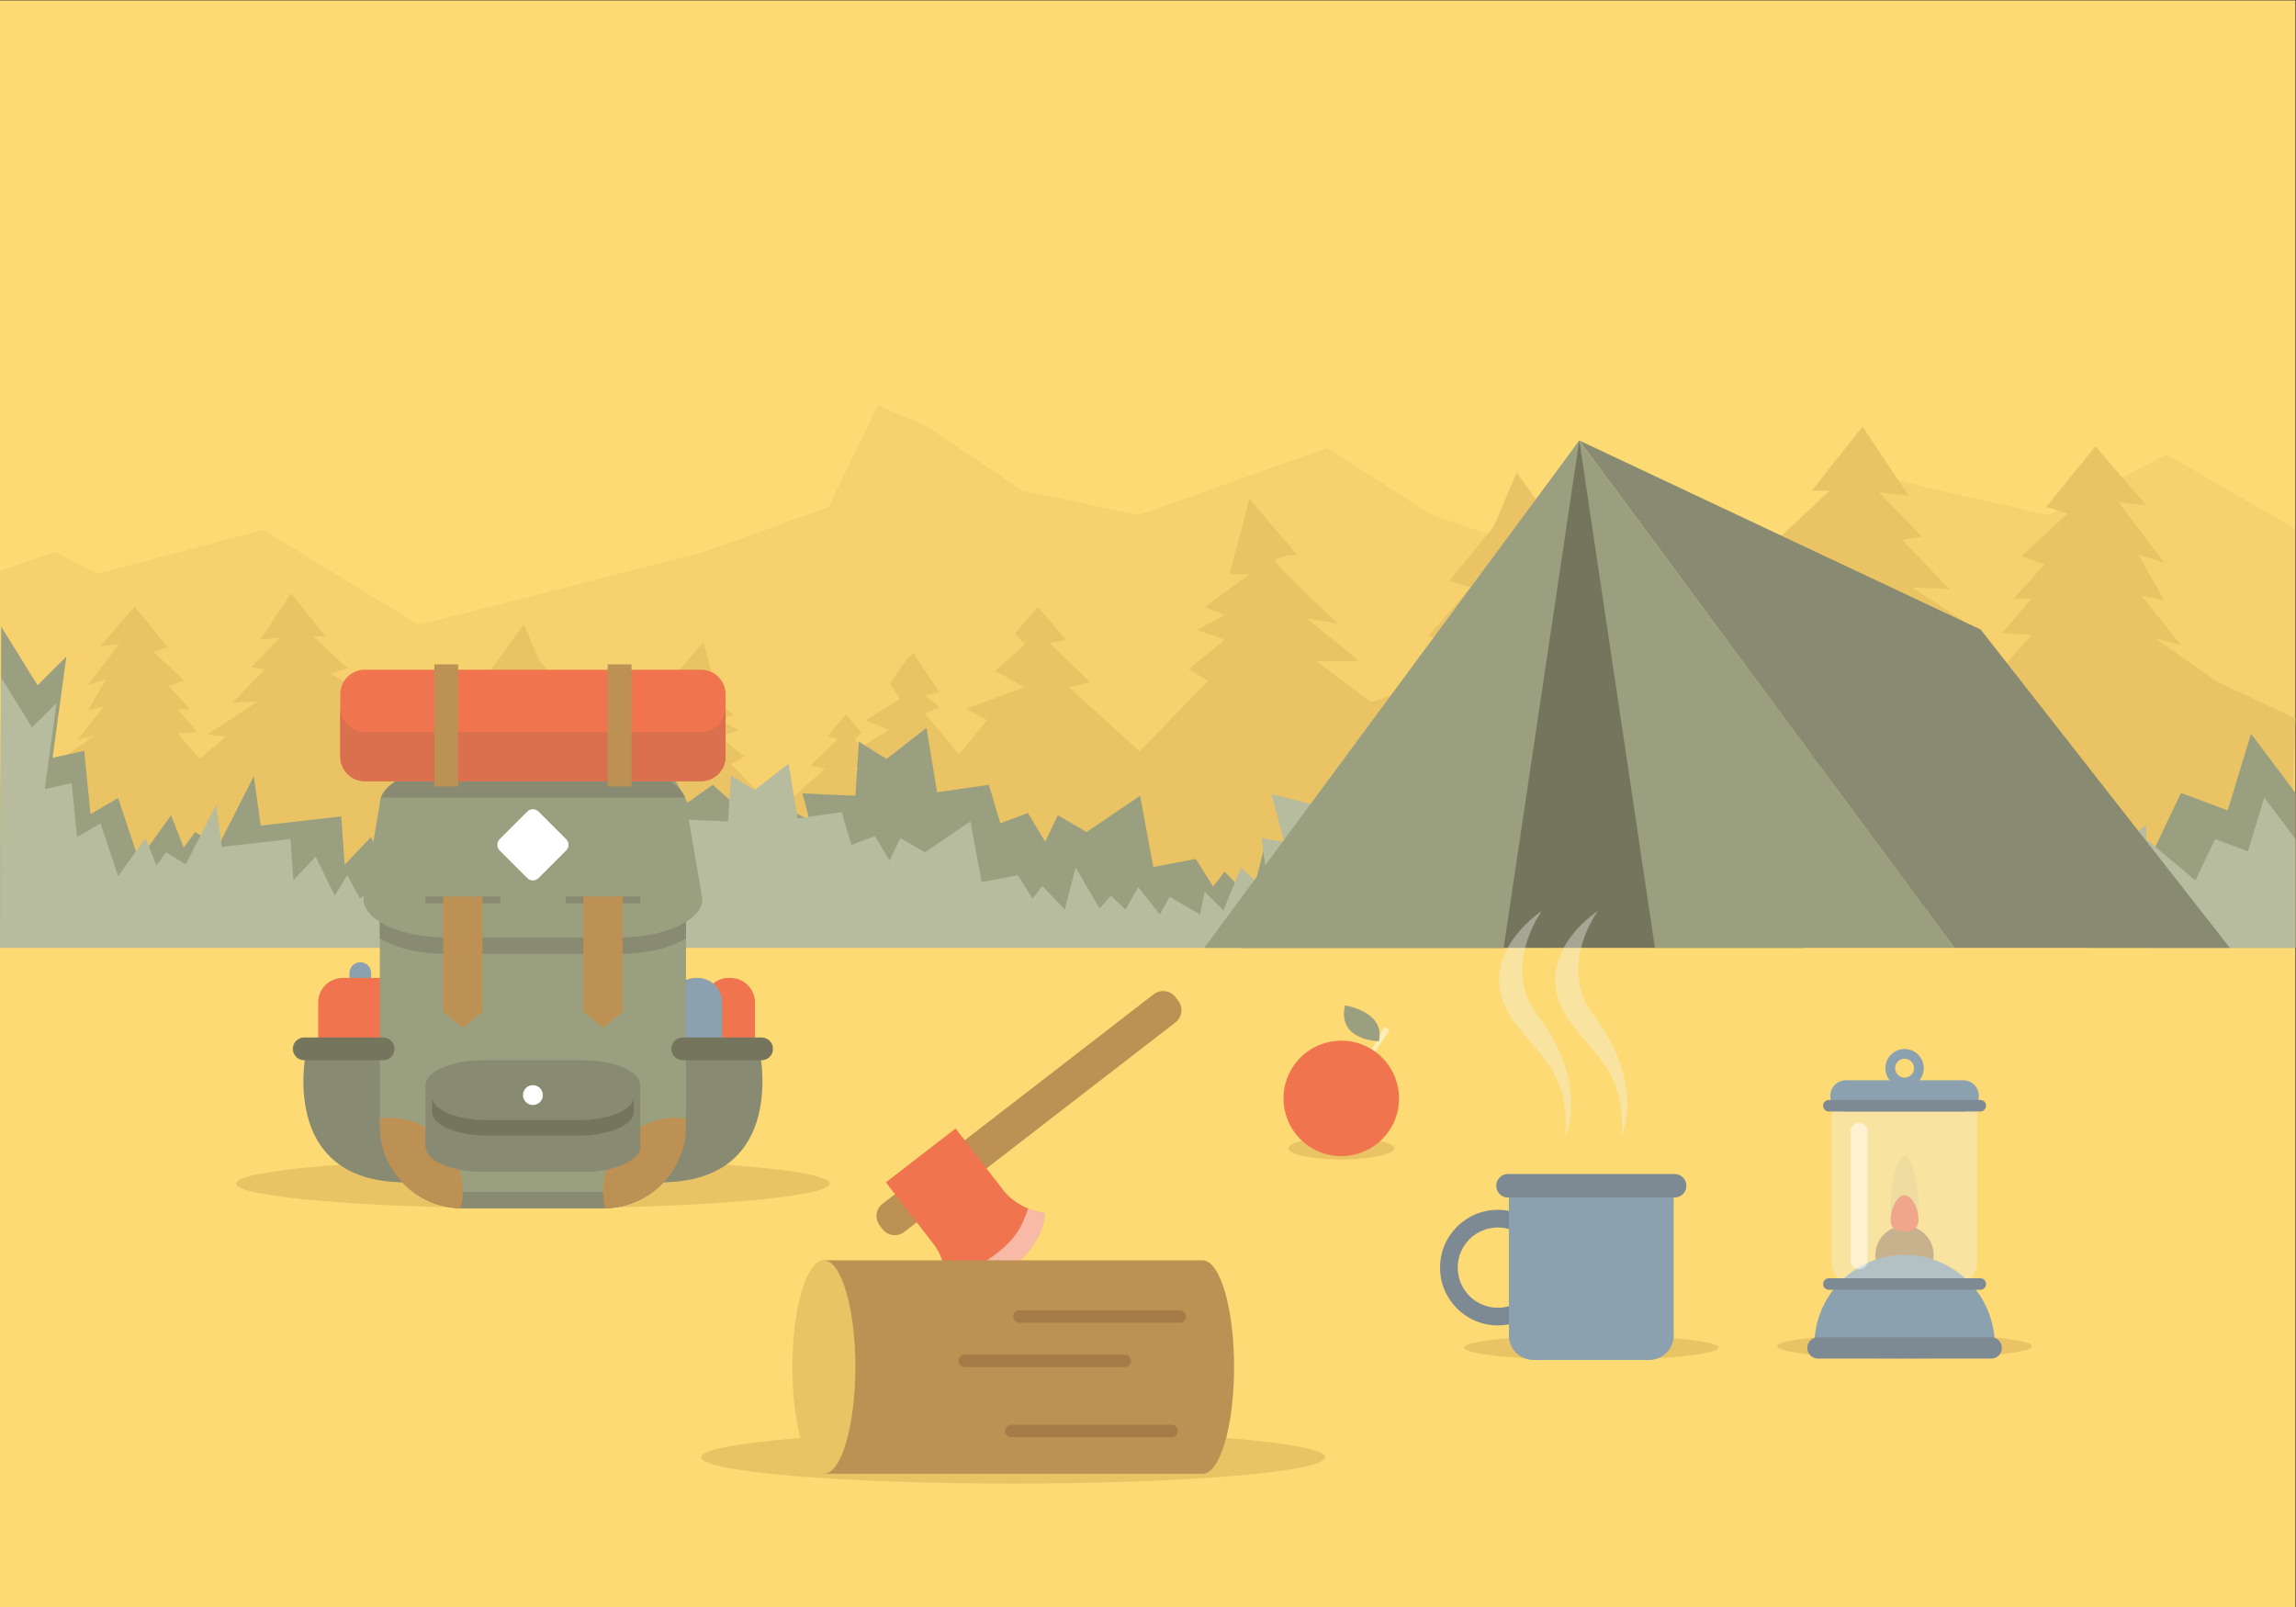 <?xml version="1.0" encoding="UTF-8" standalone="no"?>
<svg
   xmlns:dc="http://purl.org/dc/elements/1.1/"
   xmlns:cc="http://creativecommons.org/ns#"
   xmlns:rdf="http://www.w3.org/1999/02/22-rdf-syntax-ns#"
   xmlns:svg="http://www.w3.org/2000/svg"
   xmlns="http://www.w3.org/2000/svg"
   viewBox="0 0 1866.667 1306.667"
   height="1306.667"
   width="1866.667"
   xml:space="preserve"
   id="svg2"
   version="1.1"><rect x="0" y="0" width="1866.667" height="1306.667" fill="#333333" stroke="none"/><defs
     id="defs6"><clipPath
       id="clipPath20"
       clipPathUnits="userSpaceOnUse"><path
         id="path18"
         d="M 0,0 H 1400 V 980 H 0 Z" /></clipPath><clipPath
       id="clipPath28"
       clipPathUnits="userSpaceOnUse"><path
         id="path26"
         d="M -4.88281e-4,980 H 1400 V 424.867 H -4.88281e-4 Z" /></clipPath><clipPath
       id="clipPath32"
       clipPathUnits="userSpaceOnUse"><path
         id="path30"
         d="M 0,424.867 H 1400 V 980 H 0 Z" /></clipPath><clipPath
       id="clipPath36"
       clipPathUnits="userSpaceOnUse"><path
         id="path34"
         d="M -32768,32767 H 32767 V -32768 H -32768 Z" /></clipPath><linearGradient
       id="linearGradient42"
       spreadMethod="pad"
       gradientTransform="matrix(3.43e-5,555.133,-785.601,2.43e-5,700,424.867)"
       gradientUnits="userSpaceOnUse"
       y2="0"
       x2="1"
       y1="0"
       x1="0"><stop
         id="stop38"
         offset="0"
         style="stop-opacity:0;stop-color:#ffffff" /><stop
         id="stop40"
         offset="1"
         style="stop-opacity:1;stop-color:#ffffff" /></linearGradient><mask
       id="mask44"
       height="1"
       width="1"
       y="0"
       x="0"
       maskUnits="userSpaceOnUse"><g
         id="g54"><g
           id="g52"
           clip-path="url(#clipPath36)"><g
             id="g50"><g
               id="g48"><path
                 id="path46"
                 style="fill:url(#linearGradient42);stroke:none"
                 d="M -32768,32767 H 32767 V -32768 H -32768 Z" /></g></g></g></g></mask><linearGradient
       id="linearGradient60"
       spreadMethod="pad"
       gradientTransform="matrix(3.43e-5,555.133,-785.601,2.43e-5,700,424.867)"
       gradientUnits="userSpaceOnUse"
       y2="0"
       x2="1"
       y1="0"
       x1="0"><stop
         id="stop56"
         offset="0"
         style="stop-opacity:1;stop-color:#ffffff" /><stop
         id="stop58"
         offset="1"
         style="stop-opacity:1;stop-color:#d4a600" /></linearGradient><clipPath
       id="clipPath86"
       clipPathUnits="userSpaceOnUse"><path
         id="path84"
         d="M -42.546,733 H 1442.55 V 402.081 H -42.546 Z" /></clipPath><clipPath
       id="clipPath150"
       clipPathUnits="userSpaceOnUse"><path
         id="path148"
         d="m 1117.22,312.743 h 88.79 V 197.006 h -88.79 z" /></clipPath><clipPath
       id="clipPath186"
       clipPathUnits="userSpaceOnUse"><path
         id="path184"
         d="m 1128.7,295.324 h 10.39 v -89.222 h -10.39 z" /></clipPath><clipPath
       id="clipPath338"
       clipPathUnits="userSpaceOnUse"><path
         id="path336"
         d="m 914.376,424.543 h 78.085 v -138 h -78.085 z" /></clipPath><clipPath
       id="clipPath370"
       clipPathUnits="userSpaceOnUse"><path
         id="path368"
         d="M 561.596,264.339 H 637.16 V 192.688 H 561.596 Z" /></clipPath><clipPath
       id="clipPath418"
       clipPathUnits="userSpaceOnUse"><path
         id="path416"
         d="m 833.393,354.09 h 14.173 v -20.861 h -14.173 z" /></clipPath></defs><g
     transform="matrix(1.333,0,0,-1.333,0,1306.667)"
     id="g10"><path
       id="path12"
       style="fill:#fdda73;fill-opacity:1;fill-rule:nonzero;stroke:none"
       d="M 0,0 H 1400 V 980 H 0 Z" /><g
       id="g14"><g
         clip-path="url(#clipPath20)"
         id="g16"><g
           id="g22"><g
             id="g24" /><g
             id="g78"><g
               style="opacity:0.4"
               id="g76"
               clip-path="url(#clipPath28)"><g
                 id="g74"><g
                   id="g72"
                   clip-path="url(#clipPath32)"><g
                     id="g70"><g
                       id="g62" /><g
                       id="g68"
                       mask="url(#mask44)"><g
                         id="g66"><path
                           id="path64"
                           style="fill:url(#linearGradient60);stroke:none"
                           d="M 0,424.867 H 1400 V 980 H 0 Z" /></g></g></g></g></g></g></g></g><g
           id="g80"><g
             id="g82" /><g
             id="g94"><g
               style="opacity:0.4"
               id="g92"
               clip-path="url(#clipPath86)"><g
                 id="g90"
                 transform="translate(-42.546,617)"><path
                   id="path88"
                   style="fill:#eac365;fill-opacity:1;fill-rule:nonzero;stroke:none"
                   d="M 0,0 76,26.55 102,13.275 203.171,40 298,-18 472,26.55 548,54 l 30,62 30,-13 58,-39 71,-15 115,41 64,-41 66,-22.45 64,-30.55 82,30.55 c 0,0 69.684,45.45 73.842,43.45 C 1206,68 1292,49 1292,49 l 72,37 121.092,-70 V -214.919 H 0 Z" /></g></g></g></g><g
           transform="translate(494,478)"
           id="g96"><path
             id="path98"
             style="fill:#eac365;fill-opacity:1;fill-rule:nonzero;stroke:none"
             d="m 0,0 c 4,1 42,37 42,37 l -10,10 16,10 -14,6 21,13 -6,9 c 0,0 13,22 15,18 2,-4 15,-23 15,-23 l -9,-2 9,-7 -9,-4 21,-25 17,21 -13,7 36,13 -17.967,10 17.967,16 -6,7 14,16 17,-20 -10,-2 25,-24 -13,-3 43,-39 42,43 -12,7 22,18 -17,6 17,9 -12,5 27,20 h -12 l 12,46 29,-34 c 0,0 -13,-1 -13,-4 0,-3 38,-38 38,-38 l -19,3 32,-26 h -26 l 33,-25 43,13 c 0,0 -19,7 -16,7 3,0 24,18 24,18 l -16,2 26,30 -13,4 27,33 14,33 31,-43 -15,-1 17.527,-16.179 L 473,146 l 13,-23 -16,2 23,-18 52,-13 51,50 -16,10 26,15 -15,5 31,29 h -11 l 31,39 28,-42 -18,2 26,-27 -12.158,-2 29.158,-30 -23,1 46,-30 -17,-2 24,-20 20,23 -18,1 18,21 h -11 l 19,21 -14,5 28,26 -13,4 30,37 31,-36 -17,2 28,-37 -16,5 16,-28 -14,3 24,-30 -16,4 39,-27 47,-22 -5,-133.938 H -80.49 Z" /></g><g
           transform="translate(609.355,455.551)"
           id="g100"><path
             id="path102"
             style="fill:#eac365;fill-opacity:1;fill-rule:nonzero;stroke:none"
             d="m 0,0 c -2.69,0.674 -28.248,24.886 -28.248,24.886 l 6.726,6.725 -10.762,6.727 9.416,4.035 -14.124,8.743 4.036,6.054 c 0,0 -8.744,14.797 -10.089,12.105 -1.345,-2.689 -10.089,-15.468 -10.089,-15.468 l 6.054,-1.346 -6.054,-4.707 6.054,-2.691 -14.125,-16.814 -11.433,14.124 8.743,4.708 -24.212,8.743 12.084,6.727 -12.084,10.761 4.035,4.708 -9.416,10.761 -11.434,-13.452 6.726,-1.345 -16.815,-16.142 8.744,-2.018 -28.921,-26.23 -28.248,28.921 8.071,4.708 -14.797,12.106 11.434,4.036 -11.434,6.053 8.071,3.363 -18.159,13.451 h 8.07 l -8.07,30.939 -19.505,-22.868 c 0,0 8.743,-0.672 8.743,-2.69 0,-2.017 -25.557,-25.558 -25.557,-25.558 l 12.778,2.017 -21.522,-17.486 h 17.487 l -22.195,-16.815 -28.921,8.744 c 0,0 12.779,4.708 10.761,4.708 -2.017,0 -16.141,12.106 -16.141,12.106 l 10.76,1.345 -17.486,20.178 8.743,2.69 -18.159,22.194 -9.417,22.196 -20.849,-28.92 10.088,-0.673 -11.788,-10.882 -5.699,-5.26 -8.743,-15.469 10.761,1.344 -15.469,-12.105 -34.974,-8.744 -34.301,33.629 10.76,6.726 -17.487,10.088 10.089,3.363 -20.85,19.504 h 7.399 l -20.85,26.231 -18.832,-28.248 12.106,1.345 -17.487,-18.16 8.177,-1.345 -19.61,-20.176 15.468,0.672 -30.938,-20.178 11.433,-1.345 -16.141,-13.452 -13.451,15.471 12.106,0.672 -12.106,14.124 h 7.398 l -12.779,14.124 9.416,3.363 -18.832,17.486 8.743,2.692 -20.177,24.884 -20.85,-24.213 11.434,1.346 -18.832,-24.886 10.761,3.363 -10.761,-18.832 9.416,2.017 -16.142,-20.176 10.761,2.69 -26.23,-18.16 -31.611,-14.797 3.363,-90.084 H 54.136 Z" /></g><g
           transform="translate(1201.963,496.559)"
           id="g104"><path
             id="path106"
             style="fill:#9aa07f;fill-opacity:1;fill-rule:nonzero;stroke:none"
             d="M 0,0 34.193,30.783 48.441,-4.956 68.387,12.913 V 0 L 111.129,-35.903 128.226,0 156.721,-10.653 170.967,36.1 198.037,0.099 V -94.478 H 71.236 Z" /></g><g
           transform="translate(1261,468.394)"
           id="g108"><path
             id="path110"
             style="fill:#b8bc9f;fill-opacity:1;fill-rule:nonzero;stroke:none"
             d="M 0,0 24,21.606 34,-3.479 48,9.063 V 0 L 78,-25.2 90,0 110,-7.478 120,25.338 139,0.069 V -66.313 H 50 Z" /></g><g
           transform="translate(0,404.271)"
           id="g112"><path
             id="path114"
             style="fill:#9aa07f;fill-opacity:1;fill-rule:nonzero;stroke:none"
             d="m 0,0 h 1110.43 v 116.796 l -68.904,-3.745 -19.641,14.03 -7.013,-26.657 -20.346,14.031 -13.327,-11.926 -11.225,34.374 -28.761,-34.374 -30.167,7.718 9.122,-34.375 -16.135,2.807 4.908,-39.286 -19.64,18.239 -12.626,-30.865 -13.329,13.328 -3.508,-16.135 -21.746,12.628 -7.018,-12.628 -15.432,19.643 -9.118,-16.135 -10.523,9.82 -8.068,-9.119 -17.187,29.463 -7.717,-30.164 -16.134,16.836 -7.015,-9.12 -10.523,16.837 -25.955,-4.911 -8.034,43.493 -32.654,-22.151 -17.538,10.227 -7.716,-16.137 -10.523,17.539 -16.835,-6.314 -7.016,23.502 -31.567,-4.561 -6.421,39.284 -24.447,-18.941 -16.836,10.522 -2.105,-32.97 -32.269,1.402 4.21,-16.133 -31.568,15.434 -2.807,-16.137 -24.551,22.1 -15.434,-10.874 -16.836,30.865 -14.03,-19.991 -27.359,19.291 6.314,-48.108 -18.24,6.719 -5.612,-18.941 -16.836,12.222 -4.209,-26.953 -14.732,9.821 -3.507,-29.463 -25.254,30.866 -21.045,-17.538 -9.12,16.836 -8.951,-14.731 -13.668,28.06 -15.964,-16.835 -2.105,29.463 -49.104,-5.612 -4.21,30.163 -21.747,-42.792 -14.03,8.715 -7.015,-9.416 -7.716,19.643 L 84.673,51.318 72.046,89.2 55.209,79.38 51.351,117.963 32.06,113.754 40.478,175.485 22.939,157.948 0.746,193.726 Z" /></g><g
           transform="translate(0,402.081)"
           id="g116"><path
             id="path118"
             style="fill:#b8bc9f;fill-opacity:1;fill-rule:nonzero;stroke:none"
             d="m 0,0 h 945.135 v 99.41 l -58.647,-3.187 -16.717,11.941 -5.97,-22.689 -17.317,11.942 -11.343,-10.151 -9.555,29.257 -24.479,-29.257 -25.675,6.568 7.763,-29.257 -13.734,2.389 4.18,-33.437 -16.719,15.524 -10.747,-26.272 -11.344,11.345 -2.985,-13.732 -18.51,10.747 -5.972,-10.747 -13.135,16.717 -7.762,-13.732 -8.956,8.358 -6.867,-7.76 -14.628,25.076 -6.568,-25.674 -13.734,14.33 -5.97,-7.763 -8.957,14.33 -22.091,-4.178 -6.838,37.018 -27.794,-18.854 -14.926,8.704 -6.568,-13.734 -8.957,14.928 -14.329,-5.374 -5.972,20.003 -26.868,-3.882 -5.465,33.437 -20.807,-16.121 -14.33,8.956 -1.792,-28.063 -27.465,1.195 3.583,-13.734 -26.869,13.136 -2.389,-13.733 -20.897,18.809 -13.136,-9.256 -14.33,26.272 -11.942,-17.016 -23.286,16.42 5.374,-40.947 -15.525,5.718 -4.776,-16.121 -14.33,10.403 -3.583,-22.942 -12.539,8.361 -2.985,-25.077 -21.495,26.271 -17.912,-14.928 -7.762,14.33 -7.619,-12.539 -11.634,23.884 -13.587,-14.33 -1.792,25.077 -41.795,-4.776 -3.582,25.675 -18.51,-36.422 -11.941,7.416 L 95.354,50.248 88.787,66.966 72.068,43.68 61.321,75.922 46.991,67.563 43.707,100.402 27.287,96.82 34.452,149.363 19.524,134.437 0.635,164.889 Z" /></g><g
           transform="translate(1239.228,159.088)"
           id="g120"><path
             id="path122"
             style="fill:#eac365;fill-opacity:1;fill-rule:nonzero;stroke:none"
             d="m 0,0 c 0,-4.176 -34.75,-7.56 -77.616,-7.56 -42.865,0 -77.615,3.384 -77.615,7.56 0,4.176 34.75,7.56 77.615,7.56 C -34.75,7.56 0,4.176 0,0" /></g><g
           transform="translate(1179.37,214.764)"
           id="g124"><path
             id="path126"
             style="fill:#ae8953;fill-opacity:1;fill-rule:nonzero;stroke:none"
             d="m 0,0 c 0,-9.808 -7.95,-17.758 -17.758,-17.758 -9.806,0 -17.758,7.95 -17.758,17.758 0,9.808 7.952,17.758 17.758,17.758 C -7.95,17.758 0,9.808 0,0" /></g><g
           transform="translate(1170.122,245.635)"
           id="g128"><path
             id="path130"
             style="fill:#efce70;fill-opacity:1;fill-rule:nonzero;stroke:none"
             d="m 0,0 c 0,-12.2 -3.81,-14.846 -8.51,-14.846 -4.699,0 -8.51,2.646 -8.51,14.846 0,12.199 3.811,29.332 8.51,29.332 C -3.81,29.332 0,12.199 0,0" /></g><g
           transform="translate(1170.122,236.48)"
           id="g132"><path
             id="path134"
             style="fill:#f0744d;fill-opacity:1;fill-rule:nonzero;stroke:none"
             d="m 0,0 c 0,-6.1 -3.81,-7.423 -8.51,-7.423 -4.699,0 -8.51,1.323 -8.51,7.423 0,6.101 3.811,14.666 8.51,14.666 C -3.81,14.666 0,6.101 0,0" /></g><g
           transform="translate(1161.612,214.764)"
           id="g136"><path
             id="path138"
             style="fill:#8ba1af;fill-opacity:1;fill-rule:nonzero;stroke:none"
             d="M 0,0 C -30.379,0 -55.006,-24.627 -55.006,-55.006 H 55.006 C 55.006,-24.627 30.379,0 0,0" /></g><g
           transform="translate(1220.95,158.025)"
           id="g140"><path
             id="path142"
             style="fill:#7d8a93;fill-opacity:1;fill-rule:nonzero;stroke:none"
             d="m 0,0 c 0,-3.589 -2.909,-6.497 -6.497,-6.497 h -105.681 c -3.588,0 -6.497,2.908 -6.497,6.497 0,3.588 2.909,6.496 6.497,6.496 H -6.497 C -2.909,6.496 0,3.588 0,0" /></g><g
           id="g144"><g
             id="g146" /><g
             id="g158"><g
               style="opacity:0.4"
               id="g156"
               clip-path="url(#clipPath150)"><g
                 id="g154"
                 transform="translate(1206.007,209.999)"><path
                   id="path152"
                   style="fill:#eff0e6;fill-opacity:1;fill-rule:nonzero;stroke:none"
                   d="m 0,0 c 0,-7.176 -5.817,-12.993 -12.993,-12.993 h -62.802 c -7.177,0 -12.994,5.817 -12.994,12.993 v 89.75 c 0,7.177 5.817,12.994 12.994,12.994 h 62.802 C -5.817,102.744 0,96.927 0,89.75 Z" /></g></g></g></g><g
           transform="translate(1211.313,197.006)"
           id="g160"><path
             id="path162"
             style="fill:#7d8a93;fill-opacity:1;fill-rule:nonzero;stroke:none"
             d="m 0,0 c 0,-1.939 -1.573,-3.513 -3.513,-3.513 h -92.376 c -1.939,0 -3.512,1.574 -3.512,3.513 0,1.939 1.573,3.512 3.512,3.512 H -3.513 C -1.573,3.512 0,1.939 0,0" /></g><g
           transform="translate(1206.903,311.782)"
           id="g164"><path
             id="path166"
             style="fill:#8ba1af;fill-opacity:1;fill-rule:nonzero;stroke:none"
             d="m 0,0 c 0,-5.263 -4.266,-9.528 -9.528,-9.528 h -71.526 c -5.262,0 -9.528,4.265 -9.528,9.528 0,5.263 4.266,9.528 9.528,9.528 H -9.528 C -4.266,9.528 0,5.263 0,0" /></g><g
           transform="translate(1211.313,305.766)"
           id="g168"><path
             id="path170"
             style="fill:#7d8a93;fill-opacity:1;fill-rule:nonzero;stroke:none"
             d="m 0,0 c 0,-1.939 -1.573,-3.512 -3.513,-3.512 h -92.376 c -1.939,0 -3.512,1.573 -3.512,3.512 0,1.94 1.573,3.513 3.512,3.513 H -3.513 C -1.573,3.513 0,1.94 0,0" /></g><g
           transform="translate(1173.307,328.674)"
           id="g172"><path
             id="path174"
             style="fill:#8ba1af;fill-opacity:1;fill-rule:nonzero;stroke:none"
             d="m 0,0 c 0,-6.459 -5.235,-11.694 -11.694,-11.694 -6.459,0 -11.695,5.235 -11.695,11.694 0,6.459 5.236,11.694 11.695,11.694 C -5.235,11.694 0,6.459 0,0" /></g><g
           transform="translate(1167.387,328.674)"
           id="g176"><path
             id="path178"
             style="fill:#fdda73;fill-opacity:1;fill-rule:nonzero;stroke:none"
             d="m 0,0 c 0,-3.189 -2.585,-5.774 -5.774,-5.774 -3.19,0 -5.775,2.585 -5.775,5.774 0,3.189 2.585,5.774 5.775,5.774 C -2.585,5.774 0,3.189 0,0" /></g><g
           id="g180"><g
             id="g182" /><g
             id="g194"><g
               style="opacity:0.5"
               id="g192"
               clip-path="url(#clipPath186)"><g
                 id="g190"
                 transform="translate(1139.091,211.299)"><path
                   id="path188"
                   style="fill:#ffffff;fill-opacity:1;fill-rule:nonzero;stroke:none"
                   d="m 0,0 c 0,-2.871 -2.328,-5.197 -5.197,-5.197 -2.871,0 -5.199,2.326 -5.199,5.197 v 78.827 c 0,2.87 2.328,5.198 5.199,5.198 2.869,0 5.197,-2.328 5.197,-5.198 z" /></g></g></g></g><g
           transform="translate(506.033,258.298)"
           id="g196"><path
             id="path198"
             style="fill:#eac365;fill-opacity:1;fill-rule:nonzero;stroke:none"
             d="m 0,0 c 0,-8.351 -81.037,-15.119 -181,-15.119 -99.963,0 -181,6.768 -181,15.119 0,8.351 81.037,15.119 181,15.119 C -81.037,15.119 0,8.351 0,0" /></g><g
           transform="translate(460.465,314.918)"
           id="g200"><path
             id="path202"
             style="fill:#f0744d;fill-opacity:1;fill-rule:nonzero;stroke:none"
             d="m 0,0 c 0,-8.283 -6.715,-15 -15,-15 h -1 c -8.283,0 -15,6.717 -15,15 v 53.814 c 0,8.284 6.717,15 15,15 h 1 c 8.285,0 15,-6.716 15,-15 z" /></g><g
           transform="translate(440.463,314.918)"
           id="g204"><path
             id="path206"
             style="fill:#8ba1af;fill-opacity:1;fill-rule:nonzero;stroke:none"
             d="m 0,0 c 0,-8.283 -6.715,-15 -15,-15 h -1 c -8.283,0 -15,6.717 -15,15 v 53.814 c 0,8.284 6.717,15 15,15 h 1 c 8.285,0 15,-6.716 15,-15 z" /></g><g
           transform="translate(226.375,378.695)"
           id="g208"><path
             id="path210"
             style="fill:#8ba1af;fill-opacity:1;fill-rule:nonzero;stroke:none"
             d="m 0,0 c 0,-3.662 -2.968,-6.63 -6.63,-6.63 -3.662,0 -6.63,2.968 -6.63,6.63 v 7.965 c 0,3.662 2.968,6.63 6.63,6.63 3.662,0 6.63,-2.968 6.63,-6.63 z" /></g><g
           transform="translate(245.428,329.845)"
           id="g212"><path
             id="path214"
             style="fill:#f0744d;fill-opacity:1;fill-rule:nonzero;stroke:none"
             d="m 0,0 c 0,-8.284 -6.716,-15 -15,-15 h -21.367 c -8.284,0 -15,6.716 -15,15 v 38.888 c 0,8.284 6.716,15 15,15 H -15 c 8.284,0 15,-6.716 15,-15 z" /></g><g
           transform="translate(463.031,340.8)"
           id="g216"><path
             id="path218"
             style="fill:#888a71;fill-opacity:1;fill-rule:nonzero;stroke:none"
             d="m 0,0 c 0,0 18.955,-81.763 -60.27,-81.763 -79.224,0 6.272,81.763 6.272,81.763 z" /></g><g
           transform="translate(187.036,340.8)"
           id="g220"><path
             id="path222"
             style="fill:#888a71;fill-opacity:1;fill-rule:nonzero;stroke:none"
             d="M 0,0 C 0,0 -18.956,-81.763 60.269,-81.763 139.494,-81.763 53.997,0 53.997,0 Z" /></g><g
           transform="translate(418.408,293.655)"
           id="g224"><path
             id="path226"
             style="fill:#9aa07f;fill-opacity:1;fill-rule:nonzero;stroke:none"
             d="m 0,0 c 0,-27.877 -22.6,-50.477 -50.477,-50.477 h -85.798 c -27.876,0 -50.475,22.6 -50.475,50.477 v 124.264 c 0,27.877 22.599,50.474 50.475,50.474 h 85.798 C -22.6,174.738 0,152.141 0,124.264 Z" /></g><g
           transform="translate(367.932,253.18)"
           id="g228"><path
             id="path230"
             style="fill:#888a71;fill-opacity:1;fill-rule:nonzero;stroke:none"
             d="m 0,0 h -85.798 c -27.876,0 -50.476,22.6 -50.476,50.477 V 40.476 c 0,-27.877 22.6,-50.477 50.476,-50.477 H 0 c 27.877,0 50.477,22.6 50.477,50.477 V 50.477 C 50.477,22.6 27.877,0 0,0" /></g><g
           transform="translate(367.783,253.784)"
           id="g232"><path
             id="path234"
             style="fill:#bc9153;fill-opacity:1;fill-rule:nonzero;stroke:none"
             d="m 0,0 c 0,-3.646 0.447,-7.185 1.271,-10.577 27.358,0.599 49.354,22.948 49.354,50.448 v 4.357 C 48.666,44.49 46.67,44.639 44.639,44.639 19.986,44.639 0,24.653 0,0" /></g><g
           transform="translate(282.283,253.784)"
           id="g236"><path
             id="path238"
             style="fill:#bc9153;fill-opacity:1;fill-rule:nonzero;stroke:none"
             d="m 0,0 c 0,-3.646 -0.447,-7.185 -1.271,-10.577 -27.357,0.599 -49.354,22.948 -49.354,50.448 v 4.357 c 1.959,0.262 3.955,0.411 5.986,0.411 C -19.985,44.639 0,24.653 0,0" /></g><g
           transform="translate(390.533,280.67)"
           id="g240"><path
             id="path242"
             style="fill:#888a71;fill-opacity:1;fill-rule:nonzero;stroke:none"
             d="M 0,0 C 0,-8.434 -15.854,-15.271 -35.408,-15.271 H -95.594 C -115.147,-15.271 -131,-8.434 -131,0 v 37.592 c 0,8.433 15.853,15.268 35.406,15.268 h 60.186 C -15.854,52.86 0,46.025 0,37.592 Z" /></g><g
           transform="translate(353.287,296.99)"
           id="g244"><path
             id="path246"
             style="fill:#75755d;fill-opacity:1;fill-rule:nonzero;stroke:none"
             d="m 0,0 h -56.51 c -18.36,0 -33.244,6.42 -33.244,14.338 v -9.39 c 0,-7.919 14.884,-14.338 33.244,-14.338 H 0 c 18.361,0 33.246,6.419 33.246,14.338 v 9.39 C 33.246,6.42 18.361,0 0,0" /></g><g
           transform="translate(231.658,407.889)"
           id="g248"><path
             id="path250"
             style="fill:#888a71;fill-opacity:1;fill-rule:nonzero;stroke:none"
             d="m 0,0 c 9.203,-5.748 23.907,-9.471 40.475,-9.471 h 105.801 c 16.568,0 31.271,3.723 40.474,9.471 v 10.03 c 0,27.877 -22.599,50.475 -50.476,50.475 H 50.476 C 22.6,60.505 0,37.907 0,10.03 Z" /></g><g
           transform="translate(428.41,431.951)"
           id="g252"><path
             id="path254"
             style="fill:#9aa07f;fill-opacity:1;fill-rule:nonzero;stroke:none"
             d="m 0,0 c 0,-12.996 -22.6,-23.532 -50.477,-23.532 h -105.8 c -27.876,0 -50.476,10.536 -50.476,23.532 l 10.001,57.931 c 0,12.996 22.599,23.531 50.475,23.531 h 85.798 c 27.877,0 50.477,-10.535 50.477,-23.531 z" /></g><g
           transform="translate(417.725,493.731)"
           id="g256"><path
             id="path258"
             style="fill:#888a71;fill-opacity:1;fill-rule:nonzero;stroke:none"
             d="m 0,0 c -3.941,11.164 -24.729,19.682 -49.793,19.682 h -85.798 c -25.063,0 -45.85,-8.518 -49.792,-19.682 z" /></g><path
           id="path260"
           style="fill:#888a71;fill-opacity:1;fill-rule:nonzero;stroke:none"
           d="m 305.033,429.232 h -45.5 v 4.174 h 45.5 z" /><g
           transform="translate(294.283,363.176)"
           id="g262"><path
             id="path264"
             style="fill:#bc9153;fill-opacity:1;fill-rule:nonzero;stroke:none"
             d="M 0,0 -12,-10.001 -24,0 V 70.23 H 0 Z" /></g><path
           id="path266"
           style="fill:#888a71;fill-opacity:1;fill-rule:nonzero;stroke:none"
           d="m 390.533,429.232 h -45.5 v 4.174 h 45.5 z" /><g
           transform="translate(379.783,363.176)"
           id="g268"><path
             id="path270"
             style="fill:#bc9153;fill-opacity:1;fill-rule:nonzero;stroke:none"
             d="M 0,0 -12,-10.001 -24,0 V 70.23 H 0 Z" /></g><g
           transform="translate(331.094,312.262)"
           id="g272"><path
             id="path274"
             style="fill:#ffffff;fill-opacity:1;fill-rule:nonzero;stroke:none"
             d="m 0,0 c 0,-3.347 -2.714,-6.061 -6.061,-6.061 -3.346,0 -6.06,2.714 -6.06,6.061 0,3.347 2.714,6.061 6.06,6.061 C -2.714,6.061 0,3.347 0,0" /></g><g
           transform="translate(328.447,444.607)"
           id="g276"><path
             id="path278"
             style="fill:#ffffff;fill-opacity:1;fill-rule:nonzero;stroke:none"
             d="m 0,0 c -1.885,-1.885 -4.941,-1.885 -6.826,0 l -16.895,16.895 c -1.884,1.884 -1.884,4.941 0,6.826 l 16.895,16.894 c 1.885,1.885 4.941,1.885 6.826,0 L 16.895,23.721 c 1.884,-1.885 1.884,-4.942 0,-6.826 z" /></g><g
           transform="translate(442.533,518.732)"
           id="g280"><path
             id="path282"
             style="fill:#f0744d;fill-opacity:1;fill-rule:nonzero;stroke:none"
             d="m 0,0 c 0,-8.284 -6.715,-15 -15,-15 h -205 c -8.284,0 -15,6.716 -15,15 v 38 c 0,8.284 6.716,15 15,15 H -15 C -6.715,53 0,46.284 0,38 Z" /></g><g
           transform="translate(427.533,533.735)"
           id="g284"><path
             id="path286"
             style="fill:#da704e;fill-opacity:1;fill-rule:nonzero;stroke:none"
             d="m 0,0 h -205 c -8.284,0 -15,6.716 -15,15 v -30.003 c 0,-8.284 6.716,-15 15,-15 H 0 c 8.285,0 15,6.716 15,15 V 15 C 15,6.716 8.285,0 0,0" /></g><path
           id="path288"
           style="fill:#bc9153;fill-opacity:1;fill-rule:nonzero;stroke:none"
           d="m 279.437,500.482 h -14.528 v 74.5 h 14.528 z" /><path
           id="path290"
           style="fill:#bc9153;fill-opacity:1;fill-rule:nonzero;stroke:none"
           d="m 385.158,500.482 h -14.527 v 74.5 h 14.527 z" /><g
           transform="translate(240.604,340.465)"
           id="g292"><path
             id="path294"
             style="fill:#75755d;fill-opacity:1;fill-rule:nonzero;stroke:none"
             d="M 0,0 C 0,-3.83 -3.104,-6.935 -6.934,-6.935 H -55.066 C -58.896,-6.935 -62,-3.83 -62,0 c 0,3.829 3.104,6.934 6.934,6.934 H -6.934 C -3.104,6.934 0,3.829 0,0" /></g><g
           transform="translate(409.463,340.465)"
           id="g296"><path
             id="path298"
             style="fill:#75755d;fill-opacity:1;fill-rule:nonzero;stroke:none"
             d="M 0,0 C 0,-3.83 3.104,-6.935 6.934,-6.935 H 55.066 C 58.895,-6.935 62,-3.83 62,0 62,3.829 58.895,6.934 55.066,6.934 H 6.934 C 3.104,6.934 0,3.829 0,0" /></g><g
           transform="translate(963.227,711.549)"
           id="g300"><path
             id="path302"
             style="fill:#75755d;fill-opacity:1;fill-rule:nonzero;stroke:none"
             d="M 0,0 -205.662,-309.468 H 137.136 Z" /></g><g
           transform="translate(963.227,711.549)"
           id="g304"><path
             id="path306"
             style="fill:#888a71;fill-opacity:1;fill-rule:nonzero;stroke:none"
             d="M 0,0 244.817,-115.338 396.77,-309.468 H 228.756 Z" /></g><g
           transform="translate(963.227,711.549)"
           id="g308"><path
             id="path310"
             style="fill:#9aa07f;fill-opacity:1;fill-rule:nonzero;stroke:none"
             d="M 0,0 -46.136,-309.468 H -228.757 Z" /></g><g
           transform="translate(963.227,711.549)"
           id="g312"><path
             id="path314"
             style="fill:#9aa07f;fill-opacity:1;fill-rule:nonzero;stroke:none"
             d="m 0,0 46.136,-309.468 h 182.62 z" /></g><g
           transform="translate(1048.159,158.218)"
           id="g316"><path
             id="path318"
             style="fill:#eac365;fill-opacity:1;fill-rule:nonzero;stroke:none"
             d="m 0,0 c 0,-4.176 -34.75,-7.56 -77.616,-7.56 -42.865,0 -77.615,3.384 -77.615,7.56 0,4.176 34.75,7.56 77.615,7.56 C -34.75,7.56 0,4.176 0,0" /></g><g
           transform="translate(913.546,182.543)"
           id="g320"><path
             id="path322"
             style="fill:#7d8a93;fill-opacity:1;fill-rule:nonzero;stroke:none"
             d="m 0,0 c -13.519,0 -24.478,10.96 -24.478,24.478 0,13.519 10.959,24.478 24.478,24.478 13.52,0 24.479,-10.959 24.479,-24.478 C 24.479,10.96 13.52,0 0,0 m 0,59.727 c -19.467,0 -35.248,-15.782 -35.248,-35.249 0,-19.467 15.781,-35.249 35.248,-35.249 19.468,0 35.249,15.782 35.249,35.249 0,19.467 -15.781,35.249 -35.249,35.249" /></g><g
           transform="translate(920.296,256.942)"
           id="g324"><path
             id="path326"
             style="fill:#8ba1af;fill-opacity:1;fill-rule:nonzero;stroke:none"
             d="m 0,0 v -91.284 c 0,-8.284 6.716,-15 15,-15 h 70.495 c 8.284,0 15,6.716 15,15 V 0 Z" /></g><g
           transform="translate(1028.54,256.942)"
           id="g328"><path
             id="path330"
             style="fill:#7d8a93;fill-opacity:1;fill-rule:nonzero;stroke:none"
             d="m 0,0 c 0,-3.962 -3.213,-7.174 -7.174,-7.174 h -101.644 c -3.963,0 -7.174,3.212 -7.174,7.174 0,3.962 3.211,7.174 7.174,7.174 H -7.174 C -3.213,7.174 0,3.962 0,0" /></g><g
           id="g332"><g
             id="g334" /><g
             id="g350"><g
               style="opacity:0.4"
               id="g348"
               clip-path="url(#clipPath338)"><g
                 id="g342"
                 transform="translate(940.366,424.543)"><path
                   id="path340"
                   style="fill:#eff0e6;fill-opacity:1;fill-rule:nonzero;stroke:none"
                   d="m 0,0 c 0,0 -43.947,-28.207 -17.548,-66.666 14.018,-20.421 35.041,-30.989 32,-71.334 0,0 15.013,32.412 -17.142,74.667 C -25.013,-33.999 0,0 0,0" /></g><g
                 id="g346"
                 transform="translate(974.509,424.543)"><path
                   id="path344"
                   style="fill:#eff0e6;fill-opacity:1;fill-rule:nonzero;stroke:none"
                   d="m 0,0 c 0,0 -43.947,-28.207 -17.548,-66.666 14.018,-20.421 35.041,-30.989 32,-71.334 0,0 15.013,32.412 -17.142,74.667 C -25.013,-33.999 0,0 0,0" /></g></g></g></g><g
           transform="translate(808.296,91.329)"
           id="g352"><path
             id="path354"
             style="fill:#eac365;fill-opacity:1;fill-rule:nonzero;stroke:none"
             d="m 0,0 c 0,-8.862 -85.205,-16.047 -190.31,-16.047 -105.105,0 -190.309,7.185 -190.309,16.047 0,8.863 85.204,16.048 190.309,16.048 C -85.205,16.048 0,8.863 0,0" /></g><g
           transform="translate(718.598,369.873)"
           id="g356"><path
             id="path358"
             style="fill:#bc9153;fill-opacity:1;fill-rule:nonzero;stroke:none"
             d="m 0,0 c 3.205,-4.145 2.439,-10.102 -1.705,-13.306 l -165.338,-127.768 c -4.145,-3.202 -10.102,-2.44 -13.306,1.706 l -1.673,2.166 c -3.204,4.145 -2.441,10.103 1.705,13.306 L -14.98,3.872 c 4.146,3.204 10.103,2.44 13.306,-1.706 z" /></g><g
           transform="translate(611.857,254.33)"
           id="g360"><path
             id="path362"
             style="fill:#f0744d;fill-opacity:1;fill-rule:nonzero;stroke:none"
             d="M 0,0 -29.023,37.557 -50.287,21.125 -71.551,4.693 -42.527,-32.864 c 0,0 8.93,-10.007 7.285,-28.041 0,0 16.426,-5.23 38.941,12.17 22.516,17.399 21.598,34.613 21.598,34.613 C 7.43,-11.166 0,0 0,0" /></g><g
           id="g364"><g
             id="g366" /><g
             id="g386"><g
               style="opacity:0.5"
               id="g384"
               clip-path="url(#clipPath370)"><g
                 id="g374"
                 transform="translate(561.596,231.475)"><path
                   id="path372"
                   style="fill:#ffffff;fill-opacity:1;fill-rule:nonzero;stroke:none"
                   d="M 0,0 0.9,-1.166 C 0.353,-0.398 0,0 0,0" /></g><g
                 id="g378"
                 transform="translate(605.024,263.173)"><path
                   id="path376"
                   style="fill:#ffffff;fill-opacity:1;fill-rule:nonzero;stroke:none"
                   d="M 0,0 -0.9,1.165 C -0.9,1.165 -0.605,0.724 0,0" /></g><g
                 id="g382"
                 transform="translate(607.822,215.603)"><path
                   id="path380"
                   style="fill:#ffffff;fill-opacity:1;fill-rule:nonzero;stroke:none"
                   d="m 0,0 c -14.331,-11.074 -23.207,-10.678 -31.413,-11.738 0.424,-3.104 0.558,-6.587 0.206,-10.441 0,0 16.426,-5.229 38.941,12.17 22.516,17.4 21.599,34.613 21.599,34.613 -3.818,0.631 -7.155,1.639 -10.051,2.833 C 16.185,19.764 14.33,11.073 0,0" /></g></g></g></g><g
           transform="translate(733.481,211.464)"
           id="g388"><path
             id="path390"
             style="fill:#bc9153;fill-opacity:1;fill-rule:nonzero;stroke:none"
             d="M 0,0 H -230.988 V -130.182 H 0 c 10.605,0 19.201,29.142 19.201,65.091 C 19.201,-29.142 10.605,0 0,0" /></g><g
           transform="translate(521.694,146.373)"
           id="g392"><path
             id="path394"
             style="fill:#eac365;fill-opacity:1;fill-rule:nonzero;stroke:none"
             d="m 0,0 c 0,-35.949 -8.597,-65.091 -19.202,-65.091 -10.605,0 -19.201,29.142 -19.201,65.091 0,35.949 8.596,65.091 19.201,65.091 C -8.597,65.091 0,35.949 0,0" /></g><g
           transform="translate(723.265,177.167)"
           id="g396"><path
             id="path398"
             style="fill:#a57c47;fill-opacity:1;fill-rule:nonzero;stroke:none"
             d="m 0,0 c 0,-2.087 -1.693,-3.779 -3.78,-3.779 h -97.719 c -2.087,0 -3.78,1.692 -3.78,3.779 0,2.088 1.693,3.78 3.78,3.78 H -3.78 C -1.693,3.78 0,2.088 0,0" /></g><g
           transform="translate(689.8,150.152)"
           id="g400"><path
             id="path402"
             style="fill:#a57c47;fill-opacity:1;fill-rule:nonzero;stroke:none"
             d="m 0,0 c 0,-2.087 -1.693,-3.779 -3.78,-3.779 h -97.719 c -2.087,0 -3.78,1.692 -3.78,3.779 0,2.088 1.693,3.78 3.78,3.78 H -3.78 C -1.693,3.78 0,2.088 0,0" /></g><g
           transform="translate(718.338,107.376)"
           id="g404"><path
             id="path406"
             style="fill:#a57c47;fill-opacity:1;fill-rule:nonzero;stroke:none"
             d="m 0,0 c 0,-2.087 -1.693,-3.779 -3.78,-3.779 h -97.719 c -2.087,0 -3.78,1.692 -3.78,3.779 0,2.088 1.693,3.78 3.78,3.78 H -3.78 C -1.693,3.78 0,2.088 0,0" /></g><g
           transform="translate(850.298,279.772)"
           id="g408"><path
             id="path410"
             style="fill:#eac365;fill-opacity:1;fill-rule:nonzero;stroke:none"
             d="m 0,0 c 0,-3.74 -14.435,-6.771 -32.239,-6.771 -17.807,0 -32.24,3.031 -32.24,6.771 0,3.74 14.433,6.771 32.24,6.771 C -14.435,6.771 0,3.74 0,0" /></g><g
           id="g412"><g
             id="g414" /><g
             id="g426"><g
               style="opacity:0.5"
               id="g424"
               clip-path="url(#clipPath418)"><g
                 id="g422"
                 transform="translate(834.828,333.228)"><path
                   id="path420"
                   style="fill:#ffffff;fill-opacity:1;fill-rule:nonzero;stroke:none"
                   d="m 0,0 -1.436,0.981 10.918,19.88 3.256,-2.224 z" /></g></g></g></g><g
           transform="translate(841.013,345.119)"
           id="g428"><path
             id="path430"
             style="fill:#9aa07f;fill-opacity:1;fill-rule:nonzero;stroke:none"
             d="M 0,0 C 0,0 -25.594,0.168 -20.702,21.842 -20.702,21.842 4.118,18.253 0,0" /></g><g
           transform="translate(847.134,290.361)"
           id="g432"><path
             id="path434"
             style="fill:#f0744d;fill-opacity:1;fill-rule:nonzero;stroke:none"
             d="m 0,0 c -10.978,-16.059 -32.893,-20.178 -48.95,-9.201 -16.058,10.975 -20.177,32.89 -9.2,48.949 10.975,16.057 32.891,20.177 48.948,9.201 C 6.856,37.973 10.976,16.057 0,0" /></g></g></g></g></svg>